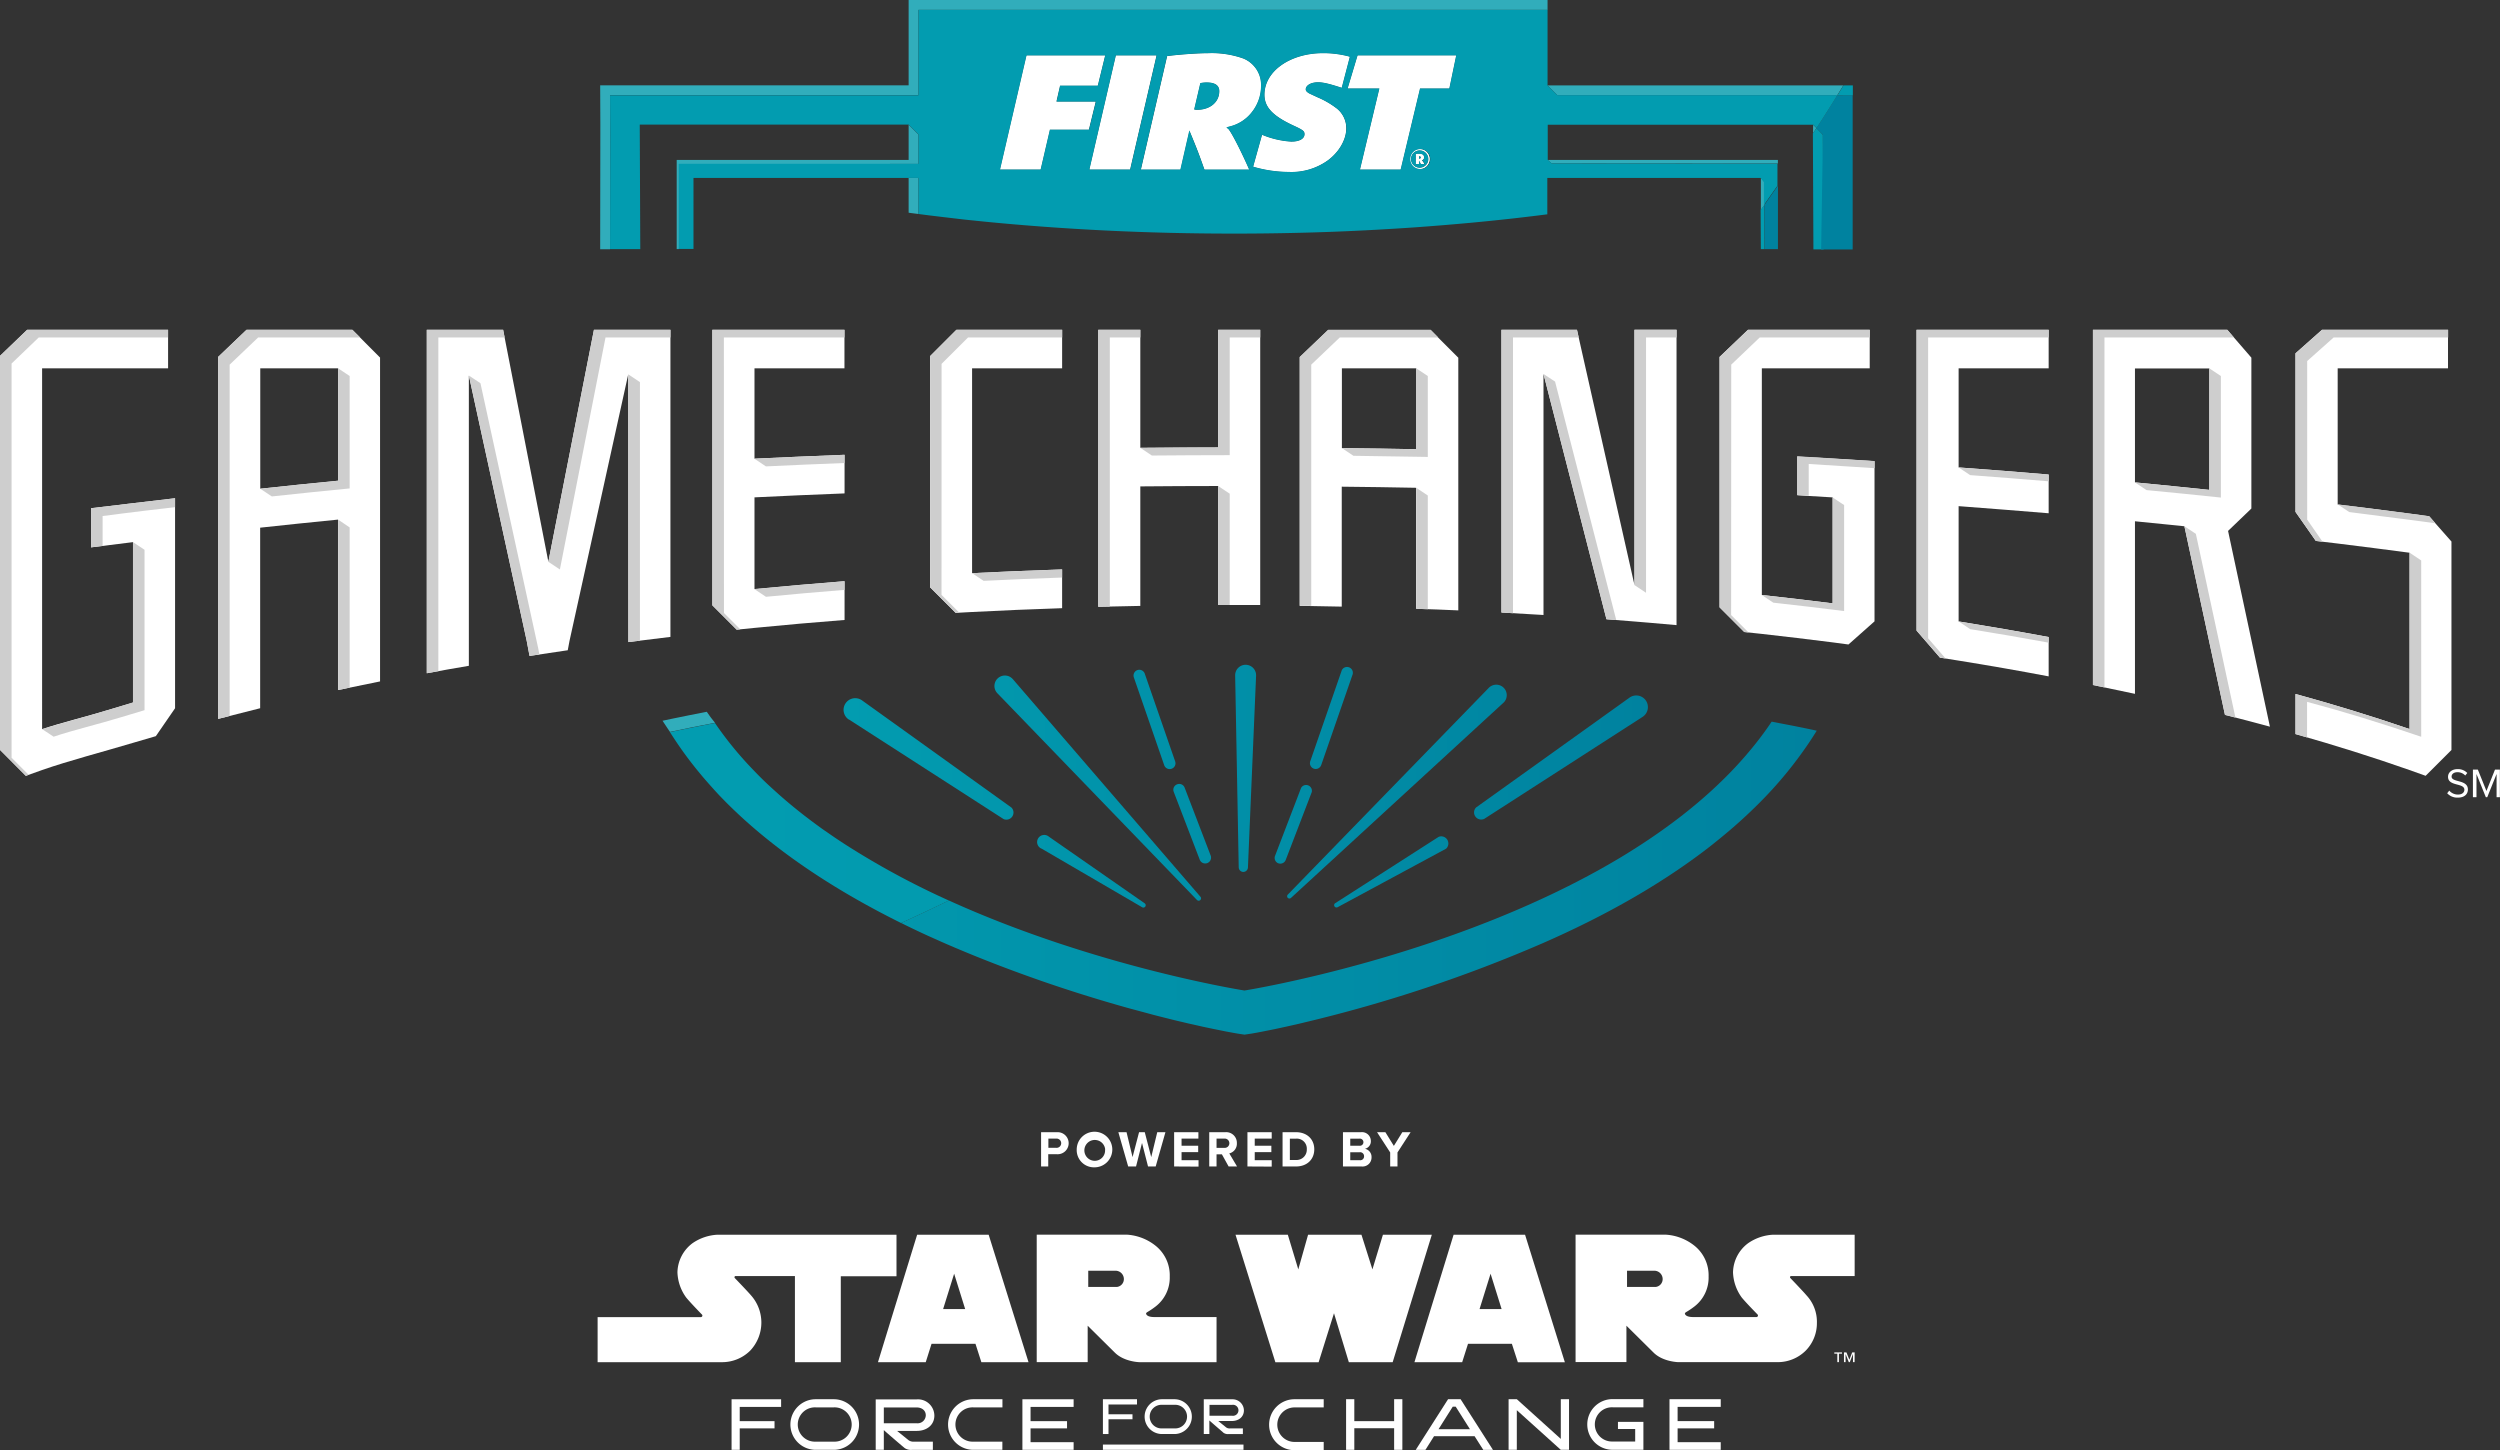 <svg xmlns="http://www.w3.org/2000/svg" xmlns:xlink="http://www.w3.org/1999/xlink" viewBox="0 0 702.46 407.48"><rect x="0" y="0" width="702.46" height="407.48" fill="#333333" stroke="none"/><defs><style>.cls-1{fill:#fff;}.cls-2{fill:#cecece;}.cls-3{fill:url(#radial-gradient);}.cls-4{fill:url(#radial-gradient-2);}.cls-5{fill:url(#radial-gradient-3);}.cls-6{fill:url(#radial-gradient-4);}.cls-7{fill:url(#radial-gradient-6);}.cls-8{fill:url(#radial-gradient-7);}.cls-9{fill:url(#radial-gradient-8);}.cls-10{fill:url(#radial-gradient-9);}.cls-11{fill:url(#radial-gradient-10);}.cls-12{fill:url(#radial-gradient-11);}.cls-13{fill:url(#radial-gradient-12);}.cls-14{fill:url(#radial-gradient-13);}.cls-15{fill:url(#linear-gradient);}.cls-16{fill:url(#linear-gradient-2);}.cls-17{fill:url(#linear-gradient-3);}.cls-18{fill:url(#linear-gradient-4);}.cls-19{fill:url(#linear-gradient-5);}.cls-20{fill:url(#linear-gradient-6);}.cls-21{fill:url(#linear-gradient-7);}.cls-22{fill:url(#linear-gradient-8);}.cls-23{fill:url(#linear-gradient-9);}.cls-24{fill:url(#linear-gradient-10);}.cls-25{fill:url(#linear-gradient-11);}.cls-26{fill:url(#linear-gradient-12);}.cls-27{fill:url(#linear-gradient-13);}.cls-28{fill:url(#radial-gradient-14);}.cls-29{fill:url(#radial-gradient-15);}.cls-30{fill:#31adbb;}.cls-31{fill:#029cb0;}.cls-32{fill:url(#linear-gradient-14);}.cls-33{fill:#00829f;}</style><radialGradient id="radial-gradient" cx="245.09" cy="12.78" r="0.01" gradientTransform="translate(332.92 22.67) scale(0.72 0.97)" gradientUnits="userSpaceOnUse"><stop offset="0" stop-color="#fff" stop-opacity="0.05"/><stop offset="1" stop-color="#fff"/></radialGradient><radialGradient id="radial-gradient-2" cx="245.08" cy="12.77" r="0" xlink:href="#radial-gradient"/><radialGradient id="radial-gradient-3" cx="555.03" cy="12.78" r="0.01" gradientTransform="translate(-28.42 22.67) scale(0.97)" xlink:href="#radial-gradient"/><radialGradient id="radial-gradient-4" cx="245.1" cy="12.78" r="0" xlink:href="#radial-gradient"/><radialGradient id="radial-gradient-6" cx="31.33" cy="-346.3" r="650.23" gradientTransform="translate(-28.42 22.67) scale(0.97)" xlink:href="#radial-gradient"/><radialGradient id="radial-gradient-7" cx="31.37" cy="-346.3" r="645.85" gradientTransform="translate(-28.42 22.67) scale(0.97)" xlink:href="#radial-gradient"/><radialGradient id="radial-gradient-8" cx="-459.44" cy="-346.25" r="753.31" xlink:href="#radial-gradient"/><radialGradient id="radial-gradient-9" cx="31.31" cy="-346.3" r="624.8" gradientTransform="translate(-28.42 22.67) scale(0.97)" xlink:href="#radial-gradient"/><radialGradient id="radial-gradient-10" cx="-459.44" cy="-346.29" r="753.32" xlink:href="#radial-gradient"/><radialGradient id="radial-gradient-11" cx="-459.75" cy="-346.45" r="753.72" xlink:href="#radial-gradient"/><radialGradient id="radial-gradient-12" cx="31.41" cy="-346.21" r="631.5" gradientTransform="translate(-28.42 22.67) scale(0.97)" xlink:href="#radial-gradient"/><radialGradient id="radial-gradient-13" cx="231.36" cy="24.03" r="0.01" xlink:href="#radial-gradient"/><linearGradient id="linear-gradient" x1="188.25" y1="246.75" x2="510.47" y2="246.75" gradientUnits="userSpaceOnUse"><stop offset="0" stop-color="#029cb0"/><stop offset="1" stop-color="#00829f"/></linearGradient><linearGradient id="linear-gradient-2" x1="188.25" y1="203.17" x2="510.47" y2="203.17" xlink:href="#linear-gradient"/><linearGradient id="linear-gradient-3" x1="237.03" y1="244.91" x2="462.96" y2="244.91" xlink:href="#linear-gradient"/><linearGradient id="linear-gradient-4" x1="237.03" y1="202.13" x2="462.96" y2="202.13" xlink:href="#linear-gradient"/><linearGradient id="linear-gradient-5" x1="237.03" y1="215.9" x2="462.96" y2="215.9" xlink:href="#linear-gradient"/><linearGradient id="linear-gradient-6" x1="237.03" y1="201.68" x2="462.96" y2="201.68" xlink:href="#linear-gradient"/><linearGradient id="linear-gradient-7" x1="237.03" y1="231.47" x2="462.96" y2="231.47" xlink:href="#linear-gradient"/><linearGradient id="linear-gradient-8" x1="237.03" y1="222.44" x2="462.96" y2="222.44" xlink:href="#linear-gradient"/><linearGradient id="linear-gradient-9" x1="237.03" y1="244.92" x2="462.96" y2="244.92" xlink:href="#linear-gradient"/><linearGradient id="linear-gradient-10" x1="237.03" y1="231.47" x2="462.96" y2="231.47" xlink:href="#linear-gradient"/><linearGradient id="linear-gradient-11" x1="237.03" y1="213.28" x2="462.96" y2="213.28" xlink:href="#linear-gradient"/><linearGradient id="linear-gradient-12" x1="237.03" y1="221.47" x2="462.96" y2="221.47" xlink:href="#linear-gradient"/><linearGradient id="linear-gradient-13" x1="237.03" y1="212.96" x2="462.96" y2="212.96" xlink:href="#linear-gradient"/><radialGradient id="radial-gradient-14" cx="-200.21" cy="189.65" r="0" xlink:href="#radial-gradient"/><radialGradient id="radial-gradient-15" cx="-183.3" cy="186.26" r="0.01" xlink:href="#radial-gradient"/><linearGradient id="linear-gradient-14" x1="188.25" y1="231.25" x2="1868.32" y2="231.25" xlink:href="#linear-gradient"/></defs><g id="Layer_2" data-name="Layer 2"><g id="Layer_1-2" data-name="Layer 1"><path class="cls-1" d="M687.62,222.89l.58-.75a3.19,3.19,0,0,0,2.42,1.12c1.38,0,1.83-.75,1.83-1.35,0-2-4.59-.88-4.59-3.64,0-1.28,1.14-2.16,2.67-2.16a3.62,3.62,0,0,1,2.74,1.09l-.58.71a2.92,2.92,0,0,0-2.24-.93c-.92,0-1.59.5-1.59,1.23,0,1.74,4.58.74,4.58,3.63,0,1.12-.76,2.28-2.85,2.28A3.83,3.83,0,0,1,687.62,222.89Z"/><path class="cls-1" d="M701.5,224v-6.52L698.88,224h-.4l-2.63-6.52V224h-1v-7.75h1.39l2.41,6,2.4-6h1.38V224Z"/><path class="cls-1" d="M176.56,180.41q5.87-.75,11.82-1.45V92.66H166.89l-12.81,65.19L141.37,92.66H119.92v96.51q5.86-1.08,11.82-2.09V105.52L148,180.09l.79,4.22q5.32-.83,10.74-1.6l.49-2.61,16.5-74.9Z"/><path class="cls-1" d="M237.28,103.49V92.66H200.16v77.43l6.84,6.84,5-.5q12.51-1.23,25.31-2.23V163.31q-12.78,1-25.31,2.21V139.75q12.59-.62,25.31-1.11V127.79q-12.71.49-25.31,1.09V103.49Z"/><path class="cls-1" d="M69.28,92.66l-8,7.64V202q5.82-1.51,11.82-3V148.27c7.32-.79,14.43-1.54,21.87-2.27v47.89q5.85-1.24,11.82-2.42v-91L99,92.66ZM95,135.07c-7.43.72-14.54,1.47-21.87,2.25V103.49H95Z"/><path class="cls-1" d="M25.58,142.8v11q5.87-.75,11.79-1.47v45.07c-2.35.7-4.7,1.4-7,2.11-5.69,1.75-13.18,3.54-18.54,5.37V103.49h35.4V92.66H7.64L0,100v3.51H0V210.7L7.26,218c1.51-.54,3-1.09,4.56-1.63,7.54-2.64,17.38-5.19,25.55-7.64q3.18-.94,6.42-1.88l5.4-7.84V140l-11.82,1.39Z"/><path class="cls-1" d="M298.44,103.49V92.66h-29.7l-7.42,7.42V165l7.21,7.21c1.54-.08,3.07-.18,4.61-.25q12.54-.65,25.3-1.07V160q-12.72.41-25.3,1.05V103.49Z"/><path class="cls-1" d="M682.57,145.08c-1.84-.25-3.66-.51-5.5-.75q-10-1.34-20.22-2.57V103.49h31V92.66H652.46L645,99.28v44.56l5.71,8.15,6.11.73q10.2,1.26,20.22,2.59v49.55q-8-2.75-16.57-5.37Q652.91,197.17,645,195v11.26q16.86,4.78,32,10.1c1.54.54,3,1.09,4.56,1.63l7.26-7.25V152.16Z"/><path class="cls-1" d="M538.52,92.66v84.52l6.58,7.61,5.24.83q12.92,2.08,25.3,4.43V179q-12.43-2.33-25.3-4.39V142.22c8.49.64,16.94,1.31,25.3,2V133.34c-8.37-.72-16.82-1.39-25.3-2V103.49h25.3V92.66H538.52Z"/><path class="cls-1" d="M308.59,92.66V170.5q5.9-.15,11.82-.25V136.67q10.9-.1,21.87-.11V170h3.15c2.9,0,5.79,0,8.67,0V92.66H342.28v33.06q-11,0-21.87.11V92.66Z"/><path class="cls-1" d="M505,128.28v10.88c3.33.2,6.64.39,9.95.6v29.77q-9.85-1.25-19.9-2.35V103.49h30.31V92.66H491.17l-8,7.64v70.35l6.94,6.94,4.88.52q10.07,1.13,19.9,2.38l4.5.6,7.32-6.5v-45q-5.9-.39-11.82-.75C511.61,128.67,508.3,128.48,505,128.28Z"/><path class="cls-1" d="M632.6,142.89V100.5l-6.78-7.84H588.08v99.82q6,1.22,11.81,2.48V146.47c4.66.46,9.28.92,13.89,1.4l11.4,53q6.42,1.62,12.63,3.31l-11.76-55Zm-11.82-5.24q-10.37-1.1-20.89-2.11v-32h20.89Z"/><path class="cls-1" d="M409.76,171.51v-71l-7.8-7.8H373.2l-8,7.64v69.88q5.92.09,11.81.22V136.75q10.49.1,20.89.31v34Q403.88,171.24,409.76,171.51Zm-32.71-45.6V103.49h20.89v22.73Q387.53,126,377.05,125.91Z"/><path class="cls-1" d="M433.7,105.09,451.39,174c2.63.2,5.26.41,7.87.63l4.44.37,7.38.65v-83H459.26v71.73L443.1,92.66H421.88v79.45c4,.22,7.9.44,11.82.69Z"/><polygon class="cls-2" points="170.14 94.83 188.38 94.83 188.38 92.66 166.89 92.66 154.08 157.85 157.32 160.01 170.14 94.83"/><path class="cls-2" d="M141.79,94.83l-.42-2.17H119.92v96.51l3.25-.58V94.83Z"/><path class="cls-2" d="M135,107.68l-3.25-2.16L148,180.09l.79,4.22,2.76-.41-.3-1.64Z"/><path class="cls-2" d="M176.56,105.2v75.21l3.25-.4V107.37Z"/><path class="cls-2" d="M237.28,165.75v-2.44c-7.42.58-18,1.52-25.31,2.21l3.25,2.17Q226.15,166.63,237.28,165.75Z"/><path class="cls-2" d="M203.4,94.83h33.88V92.66H200.16v77.43l6.84,6.84,1-.1-4.58-4.58Z"/><path class="cls-2" d="M237.28,130.1v-2.31c-7.38.28-18,.75-25.31,1.09l3.25,2.17Q226.2,130.52,237.28,130.1Z"/><path class="cls-2" d="M72.53,94.83h28.66L99,92.66H69.28l-8,7.64V202l3.25-.83V102.46Z"/><path class="cls-2" d="M95,135.07c-6.32.61-15.67,1.59-21.87,2.25l3.25,2.17c7.33-.79,14.44-1.53,21.87-2.25V105.66L95,103.49Z"/><path class="cls-2" d="M95,146v47.89l3.25-.68v-45Z"/><path class="cls-2" d="M40.62,143.51c2.85-.35,5.71-.68,8.57-1V140l-11.82,1.39L25.58,142.8v11l3.25-.4V145C32.75,144.47,36.67,144,40.62,143.51Z"/><path class="cls-2" d="M33.61,201.65c2.31-.71,4.66-1.41,7-2.1V154.48l-3.25-2.17v45.07c-2.35.7-4.7,1.4-7,2.11-4.62,1.42-13.65,3.89-18.54,5.37L15.07,207C20.43,205.19,27.92,203.4,33.61,201.65Z"/><path class="cls-2" d="M3.25,148.1V102.15l8.17-7.84-.54.52H47.22V92.66H7.64L0,100V210.7L7.26,218l.79-.28-4.8-4.81Z"/><path class="cls-2" d="M264.57,102.24,272,94.83h26.46V92.66h-29.7l-7.42,7.42V165l7.21,7.21,1-.06-5-5Z"/><path class="cls-2" d="M298.44,162.28V160c-7.39.24-18,.69-25.3,1.05l3.25,2.16Q287.34,162.66,298.44,162.28Z"/><path class="cls-2" d="M648.28,101.45l7.43-6.62H687.9V92.66H652.46L645,99.28v44.56l5.71,8.15,1.89.23L648.28,146Z"/><path class="cls-2" d="M680.32,146.49l4,.55-1.75-2c-1.84-.25-3.66-.51-5.5-.75-5.62-.75-14.53-1.87-20.22-2.57l3.25,2.16Q670.29,145.17,680.32,146.49Z"/><path class="cls-2" d="M663.75,201.65q8.54,2.63,16.57,5.37V157.48l-3.25-2.17v49.55q-8-2.75-16.57-5.37Q652.91,197.17,645,195v11.26c1.1.31,2.17.63,3.25.95v-10Q656.16,199.32,663.75,201.65Z"/><path class="cls-2" d="M575.64,135.24v-1.9c-7.3-.63-17.91-1.46-25.3-2l3.24,2.16Q564.68,134.32,575.64,135.24Z"/><path class="cls-2" d="M541.77,94.83h33.87V92.66H538.52v84.52l6.58,7.61,1.59.25-4.92-5.69Z"/><path class="cls-2" d="M575.64,180.58V179c-7.24-1.35-17.85-3.17-25.3-4.39l3.24,2.17Q564.78,178.57,575.64,180.58Z"/><path class="cls-2" d="M345.53,127.89V94.83h8.57V92.66H342.28v33.06c-6.22,0-15.67.07-21.87.11l3.25,2.17Q334.57,127.9,345.53,127.89Z"/><path class="cls-2" d="M342.28,136.56V170h3.25V138.72Z"/><path class="cls-2" d="M320.41,94.83V92.66H308.59V170.5l3.25-.07V94.83Z"/><path class="cls-2" d="M518.17,171.7V141.92l-3.25-2.16v29.77c-5.5-.69-14.31-1.72-19.9-2.35l3.25,2.16Q508.3,170.45,518.17,171.7Z"/><path class="cls-2" d="M518.17,131l8.57.55v-2q-5.9-.39-11.82-.75c-3.31-.21-6.62-.4-9.95-.6v10.88l3.25.2v-8.91Z"/><path class="cls-2" d="M486.45,102.46l8-7.63h30.91V92.66H491.17l-8,7.64v70.35l6.94,6.94,1.21.13-4.9-4.9Z"/><path class="cls-2" d="M620.78,137.65c-5.84-.62-15-1.53-20.89-2.11l3.25,2.17q10.51,1,20.89,2.1V105.66l-3.25-2.17Z"/><path class="cls-2" d="M613.78,147.87l11.4,53,2.94.76L617,150Z"/><path class="cls-2" d="M593.1,94.83h34.59l-1.87-2.17H588.08v99.82l3.24.67V94.83Z"/><path class="cls-2" d="M397.94,137.06v34l3.25.13V139.23Z"/><path class="cls-2" d="M376.45,94.83h27.68L402,92.66H373.2l-8,7.64v69.88l3.24.06V102.46Z"/><path class="cls-2" d="M397.94,126.22c-5.86-.11-15-.24-20.89-.31l3.25,2.16q10.47.12,20.89.32V105.66l-3.25-2.17Z"/><path class="cls-2" d="M433.7,105.09,451.39,174l2.75.22-17.19-67Z"/><polygon class="cls-2" points="462.51 94.83 471.08 94.83 471.08 92.66 459.26 92.66 459.26 164.4 462.51 166.56 462.51 94.83"/><path class="cls-2" d="M443.59,94.83l-.49-2.17H421.88v79.45l3.25.19V94.83Z"/><polygon class="cls-3" points="509.46 35.06 509.45 35.05 509.45 35.05 509.45 35.05 509.46 35.06 509.46 35.06"/><polygon class="cls-4" points="509.45 35.05 509.45 35.05 509.45 35.05 509.45 35.05"/><polygon class="cls-5" points="509.46 35.05 509.46 35.06 509.45 35.05 509.46 35.05"/><polygon class="cls-6" points="509.46 35.05 509.46 35.05 509.46 35.05 509.46 35.05"/><polygon class="cls-4" points="509.45 35.05 509.45 35.05 509.45 35.05 509.45 35.05"/><polygon class="cls-1" points="297.85 24.07 296.81 28.55 307.86 28.55 305.93 36.43 295.02 36.43 292.4 47.64 280.98 47.64 288.42 15.56 310.53 15.56 308.45 24.07 297.85 24.07"/><polygon class="cls-7" points="297.85 24.07 296.81 28.55 307.86 28.55 305.93 36.43 295.02 36.43 292.4 47.64 280.98 47.64 288.42 15.56 310.53 15.56 308.45 24.07 297.85 24.07"/><polygon class="cls-1" points="324.96 15.56 317.52 47.64 306.1 47.64 313.54 15.56 324.96 15.56"/><polygon class="cls-8" points="324.96 15.56 317.52 47.64 306.1 47.64 313.54 15.56 324.96 15.56"/><path class="cls-1" d="M351.46,31.87A11.94,11.94,0,0,0,354.35,24a8,8,0,0,0-5-7.55,26.51,26.51,0,0,0-9.9-1.49c-2.52,0-7.08.29-10.74.72l-.74.09-7.38,31.89h11.1l2.52-11c2.15,5.19,2.62,6.39,4.24,11H351c-2.25-5.14-4.92-10.34-5.81-11.35a7.31,7.31,0,0,0-.58-.48l.73-.24A11.22,11.22,0,0,0,351.46,31.87Zm-15.08-1a4.3,4.3,0,0,1-.84-.1l1.73-7.41a8,8,0,0,1,1.78-.19c2.36,0,3.56.82,3.56,2.45C342.61,28.69,340,30.86,336.38,30.86Z"/><path class="cls-9" d="M351.46,31.87A11.94,11.94,0,0,0,354.35,24a8,8,0,0,0-5-7.55,26.51,26.51,0,0,0-9.9-1.49c-2.52,0-7.08.29-10.74.72l-.74.09-7.38,31.89h11.1l2.52-11c2.15,5.19,2.62,6.39,4.24,11H351c-2.25-5.14-4.92-10.34-5.81-11.35a7.31,7.31,0,0,0-.58-.48l.73-.24A11.22,11.22,0,0,0,351.46,31.87Zm-15.08-1a4.3,4.3,0,0,1-.84-.1l1.73-7.41a8,8,0,0,1,1.78-.19c2.36,0,3.56.82,3.56,2.45C342.61,28.69,340,30.86,336.38,30.86Z"/><polygon class="cls-1" points="409.17 15.56 407.23 24.85 399.01 24.85 393.56 47.64 382.14 47.64 387.59 24.85 378.67 24.85 381.46 15.56 409.17 15.56"/><polygon class="cls-10" points="409.17 15.56 407.23 24.85 399.01 24.85 393.56 47.64 382.14 47.64 387.59 24.85 378.67 24.85 381.46 15.56 409.17 15.56"/><path class="cls-1" d="M399.57,45h0a.76.76,0,0,0,.54-.8c0-.67-.45-1-1.36-1l-.52,0-.44.05V46.1h.89v-1c.27.45.33.56.55,1h1a7.5,7.5,0,0,0-.69-1A.1.1,0,0,0,399.57,45Zm-.74-.43h-.11v-.66h.12c.25,0,.38.12.38.34S399.08,44.6,398.83,44.6Z"/><path class="cls-11" d="M399.57,45h0a.76.76,0,0,0,.54-.8c0-.67-.45-1-1.36-1l-.52,0-.44.05V46.1h.89v-1c.27.45.33.56.55,1h1a7.5,7.5,0,0,0-.69-1A.1.1,0,0,0,399.57,45Zm-.74-.43h-.11v-.66h.12c.25,0,.38.12.38.34S399.08,44.6,398.83,44.6Z"/><path class="cls-1" d="M398.9,41.91a2.79,2.79,0,1,0,2.79,2.78A2.76,2.76,0,0,0,398.9,41.91Zm0,5.22a2.44,2.44,0,0,1,0-4.88,2.44,2.44,0,1,1,0,4.88Z"/><path class="cls-12" d="M398.9,41.91a2.79,2.79,0,1,0,2.79,2.78A2.76,2.76,0,0,0,398.9,41.91Zm0,5.22a2.44,2.44,0,0,1,0-4.88,2.44,2.44,0,1,1,0,4.88Z"/><path class="cls-1" d="M378.25,36.1c0,3.22-2.09,6.78-5.34,9.09a17.57,17.57,0,0,1-10.79,3.12,36,36,0,0,1-10-1.48l2.5-8.95h0a25.35,25.35,0,0,0,8.22,1.92c2.31,0,3.72-.82,3.72-2.11,0-.87-.47-1.21-3.19-2.46-5.77-2.69-8.07-5.14-8.07-8.61,0-6.59,7.18-11.68,16.5-11.68a28.31,28.31,0,0,1,7.48,1L377,24.66c-3.39-1.11-5.17-1.55-6.66-1.55-2,0-3.46.87-3.46,2,0,.44.37.82,1.1,1.21l2.26,1.05a24.18,24.18,0,0,1,5.44,3.18A7.09,7.09,0,0,1,378.25,36.1Z"/><path class="cls-13" d="M378.25,36.1c0,3.22-2.09,6.78-5.34,9.09a17.57,17.57,0,0,1-10.79,3.12,36,36,0,0,1-10-1.48l2.5-8.95h0a25.35,25.35,0,0,0,8.22,1.92c2.31,0,3.72-.82,3.72-2.11,0-.87-.47-1.21-3.19-2.46-5.77-2.69-8.07-5.14-8.07-8.61,0-6.59,7.18-11.68,16.5-11.68a28.31,28.31,0,0,1,7.48,1L377,24.66c-3.39-1.11-5.17-1.55-6.66-1.55-2,0-3.46.87-3.46,2,0,.44.37.82,1.1,1.21l2.26,1.05a24.18,24.18,0,0,1,5.44,3.18A7.09,7.09,0,0,1,378.25,36.1Z"/><polygon class="cls-14" points="499.56 45.96 499.56 45.96 499.56 45.96 499.56 45.95 499.56 45.96"/><path class="cls-15" d="M501,203.39l-3.19-.62q-1.83,2.74-3.86,5.35a109.45,109.45,0,0,1-8.83,10q-2.38,2.38-4.9,4.66-3.8,3.41-7.86,6.56-2.72,2.1-5.54,4.1c-3.76,2.67-7.65,5.19-11.62,7.58-46.73,28-105.52,37.3-105.52,37.3h0s-41.81-6.56-83.07-25.3q-6.66,3.24-13.42,6.32c2.43,1.2,4.89,2.38,7.42,3.54q2.36,1.06,4.75,2.12,6,2.61,11.87,4.92t11.46,4.31q3.74,1.35,7.34,2.56c7.53,2.54,14.56,4.66,20.88,6.43q3.72,1,7.08,1.91l1.63.42,3.42.86,1.39.34,3.5.83,1,.22,3.1.7c2.64.57,4.82,1,6.45,1.33l2.61.48.75.13,1.86.28,1.85-.28c.33-.05,1.93-.32,4.58-.86l1.41-.28c1.5-.31,3.26-.69,5.25-1.14,1.32-.29,2.75-.62,4.27-1A400.89,400.89,0,0,0,433.53,265c17.54-7.68,32.7-16.35,45.29-25.88,1.66-1.26,3.26-2.54,4.83-3.83a140.78,140.78,0,0,0,10.72-9.7,113.48,113.48,0,0,0,14.43-17.65c.58-.87,1.13-1.75,1.67-2.63C507.36,204.63,504.2,204,501,203.39Z"/><path class="cls-16" d="M200.88,203.17h0Z"/><path class="cls-17" d="M321.81,254.73a.66.66,0,0,0-.17-.91l-26.79-18.64-.13-.09a2,2,0,1,0-2,3.39l28.2,16.44A.66.66,0,0,0,321.81,254.73Z"/><path class="cls-18" d="M319.6,188.28a1.63,1.63,0,0,0-1,2.08L327.12,215a1.62,1.62,0,0,0,1.54,1.1,1.7,1.7,0,0,0,.54-.09,1.62,1.62,0,0,0,1-2.08l-8.53-24.61A1.63,1.63,0,0,0,319.6,188.28Z"/><path class="cls-19" d="M349.29,245a1.31,1.31,0,0,0,1.36-1.25l2.29-53.89v-.18a2.94,2.94,0,0,0-5.88.11l1,53.93A1.32,1.32,0,0,0,349.29,245Z"/><path class="cls-20" d="M377,188.39l-8.84,25.51a1.64,1.64,0,0,0,1,2.08,1.69,1.69,0,0,0,.53.09,1.64,1.64,0,0,0,1.55-1.1l8.84-25.51a1.64,1.64,0,0,0-3.09-1.07Z"/><path class="cls-21" d="M359.15,242.56a1.7,1.7,0,0,0,.58.11,1.62,1.62,0,0,0,1.52-1l7.34-19.12a1.63,1.63,0,0,0-3-1.17l-7.33,19.12A1.62,1.62,0,0,0,359.15,242.56Z"/><path class="cls-22" d="M422.54,197.38a2.94,2.94,0,0,0-4.22-4.1l-56.48,58.1a.66.66,0,0,0,0,.9.67.67,0,0,0,.93,0l59.67-54.82Z"/><path class="cls-23" d="M404.24,235.14l-29.1,18.66a.66.66,0,0,0,.67,1.13l30.42-16.41.13-.08a2,2,0,0,0-2.12-3.3Z"/><path class="cls-24" d="M330.74,220.39a1.62,1.62,0,0,0-.94,2.11l7.33,19.12a1.64,1.64,0,0,0,1.53,1,1.7,1.7,0,0,0,.58-.11,1.64,1.64,0,0,0,.94-2.11l-7.33-19.12A1.62,1.62,0,0,0,330.74,220.39Z"/><path class="cls-25" d="M238.53,202.16l43.48,28a2,2,0,0,0,2.2-3.24l-42-30.13-.14-.09a3.27,3.27,0,0,0-3.54,5.5Z"/><path class="cls-26" d="M284.54,190.78a2.94,2.94,0,1,0-4.23,4.08l56,58a.65.65,0,0,0,1-.88L284.65,190.9Z"/><path class="cls-27" d="M417,230.12l44.43-28.62.14-.09a3.27,3.27,0,1,0-3.81-5.31l-43,30.78a2,2,0,0,0,2.21,3.24Z"/><polygon class="cls-28" points="188.71 206.45 188.71 206.45 188.71 206.46 188.71 206.45 188.71 206.45"/><path class="cls-29" d="M200.9,203.16h0Z"/><path class="cls-30" d="M255.31,59.77l.89.12,1.87.24V50h-2.76Z"/><polygon class="cls-30" points="490.12 44.93 434.85 44.93 435.96 45.91 499.56 45.96 499.56 45.95 499.56 44.93 490.12 44.93"/><path class="cls-30" d="M494.78,50v5.32h0V59l1-1.39,0-6.46Z"/><path class="cls-30" d="M509.43,37.44c.32-.49.64-1,.95-1.47l-.92-.91Z"/><path class="cls-30" d="M198.59,200c-1.59.3-3.16.61-4.73.93l-4.62.94-3.08.65q.65,1,1.32,2c.41.62.82,1.23,1.25,1.85h0l-.46-.72c4.12-.89,8.38-1.75,12.63-2.56C200.13,202.13,199.31,201.1,198.59,200Z"/><path class="cls-31" d="M510.39,36l-1,1.47.15,32.6h2.86l-.21-32.23Z"/><path class="cls-31" d="M398.84,43.92h-.12v.66h.11c.25,0,.39-.12.39-.34S399.09,43.92,398.84,43.92Z"/><path class="cls-31" d="M339.05,23.16a8,8,0,0,0-1.78.19l-1.73,7.41a4.3,4.3,0,0,0,.84.1c3.67,0,6.23-2.17,6.23-5.25C342.61,24,341.41,23.16,339.05,23.16Z"/><path class="cls-31" d="M398.9,42.25a2.44,2.44,0,1,0,2.45,2.45A2.43,2.43,0,0,0,398.9,42.25Zm.37,3.85c-.22-.4-.28-.51-.55-1v1h-.89V43.27l.44-.05.52,0c.91,0,1.36.36,1.36,1a.76.76,0,0,1-.54.8h0a.1.1,0,0,1,.05.06,7.5,7.5,0,0,1,.69,1Z"/><path class="cls-32" d="M237.91,237.54q-2.92-1.87-5.76-3.87c-1-.66-1.89-1.33-2.81-2q-4.18-3.06-8.1-6.37c-1.74-1.47-3.44-3-5.08-4.51s-3.25-3.13-4.79-4.75a100.68,100.68,0,0,1-10.47-12.87h-.08c-4.25.82-8.45,1.66-12.57,2.55l.46.72h0c1.59,2.48,3.3,4.94,5.14,7.35l.05.06c.6.78,1.21,1.56,1.83,2.33l.2.24c.58.71,1.16,1.42,1.77,2.13l.46.53c.53.61,1.06,1.22,1.6,1.82.29.33.6.65.89,1l1.27,1.38c.71.74,1.44,1.49,2.17,2.23l.1.1c12.5,12.51,29,23.83,49,33.74q6.75-3.07,13.42-6.32A225.53,225.53,0,0,1,237.91,237.54Z"/><path class="cls-33" d="M520.57,26.74l0,8.35,0,35h-8.86l.51-32.23L510.38,36q3-4.57,5.85-9.23Z"/><path class="cls-30" d="M434.84,24l2.77,2.77h78.62c.57-.92,1.15-1.84,1.72-2.77Z"/><path class="cls-31" d="M518,24c-.57.93-1.14,1.85-1.72,2.77h4.34V24Z"/><polygon class="cls-30" points="255.31 44.93 190.14 44.93 190.14 69.99 190.77 69.99 190.77 46.09 255.31 46.07 258.07 46.07 258.07 44.93 258.07 37.81 255.31 35.05 255.31 44.93"/><polygon class="cls-30" points="434.84 0 255.31 0 255.31 23.97 168.64 23.97 168.64 24.02 168.69 35.09 168.64 70.04 171.41 70.04 171.46 37.86 171.41 26.74 258.07 26.74 258.07 2.77 434.84 2.77 434.84 0"/><path class="cls-31" d="M437.61,26.74,434.84,24V2.77H258.07v24H171.41l.05,11.12L171.41,70h8.5l-.15-34.94v-.05h75.55l2.76,2.76v8.26h-2.76l-64.54,0V69.88l-.63.06v0h4.72V50h63.21V60.13l2.55.33.65.08h0c2.76.34,5.56.67,8.37,1l1.76.2,5.49.56c22.07,2.17,45.49,3.34,69.76,3.34q5.85,0,11.61-.09,8.66-.13,17.15-.46c3.77-.15,7.51-.32,11.23-.53s7.4-.43,11-.68q8.22-.59,16.23-1.34,10.67-1,20.9-2.32V50h59.93v0l.93,1.14,0,6.46q1.92-2.72,3.81-5.45V46L436,45.91l-1.11-1h0V35.05h74.62l.92.91q3-4.57,5.85-9.23ZM295,36.43,292.4,47.64H281l7.44-32.08h22.11l-2.08,8.51h-10.6l-1,4.48h11.05l-1.93,7.88ZM306.1,47.64l7.44-32.08H325l-7.44,32.08Zm39.08-11.35c.89,1,3.56,6.21,5.81,11.35H338.42c-1.62-4.57-2.09-5.77-4.24-11l-2.52,11h-11.1l7.38-31.89.74-.09c3.66-.43,8.22-.72,10.74-.72a26.51,26.51,0,0,1,9.9,1.49,8,8,0,0,1,5,7.55,11.94,11.94,0,0,1-2.89,7.89,11.22,11.22,0,0,1-6.13,3.7l-.73.24A7.31,7.31,0,0,1,345.18,36.29Zm27.73,8.9a17.57,17.57,0,0,1-10.79,3.12,36,36,0,0,1-10-1.48l2.5-8.95h0a25.35,25.35,0,0,0,8.22,1.92c2.31,0,3.72-.82,3.72-2.11,0-.87-.47-1.21-3.19-2.46-5.77-2.69-8.07-5.14-8.07-8.61,0-6.59,7.18-11.68,16.5-11.68a28.31,28.31,0,0,1,7.48,1L377,24.66c-3.39-1.11-5.17-1.55-6.66-1.55-2,0-3.46.87-3.46,2,0,.44.37.82,1.1,1.21l2.26,1.05a24.18,24.18,0,0,1,5.44,3.18,7.09,7.09,0,0,1,2.62,5.53C378.25,39.32,376.16,42.88,372.91,45.19Zm26,2.29a2.79,2.79,0,0,1,0-5.57,2.79,2.79,0,1,1,0,5.57Zm8.33-22.63H399l-5.45,22.79H382.14l5.45-22.79h-8.92l2.79-9.29h27.71Z"/><path class="cls-33" d="M495.75,57.6,495.81,70h3.76V52.15Q497.67,54.88,495.75,57.6Z"/><path class="cls-31" d="M494.77,70h1l-.06-12.41-1,1.39Z"/><path class="cls-1" d="M292.53,327.76v-9.63H297a3.1,3.1,0,1,1,0,6.19h-2.46v3.44Zm5.65-6.53a1.3,1.3,0,0,0-1.43-1.3h-2.17v2.59h2.17A1.3,1.3,0,0,0,298.18,321.23Z"/><path class="cls-1" d="M302.54,323a5,5,0,1,1,5,5A4.84,4.84,0,0,1,302.54,323Zm8,0a2.93,2.93,0,1,0-2.92,3.17A2.91,2.91,0,0,0,310.5,323Z"/><path class="cls-1" d="M322.58,327.76l-1.69-6.61-1.68,6.61H317l-2.76-9.63h2.3l1.69,7,1.83-7h1.6l1.82,7,1.69-7h2.3l-2.74,9.63Z"/><path class="cls-1" d="M329.91,327.76v-9.63h6.82v1.8H332v2h4.67v1.8H332V326h4.77v1.8Z"/><path class="cls-1" d="M345.22,327.76l-1.89-3.42h-1.5v3.42h-2.05v-9.63h4.51a3,3,0,0,1,3.25,3.1,2.79,2.79,0,0,1-2.13,2.86l2.18,3.67Zm.21-6.54a1.3,1.3,0,0,0-1.43-1.29h-2.17v2.6H344A1.3,1.3,0,0,0,345.43,321.22Z"/><path class="cls-1" d="M350.51,327.76v-9.63h6.82v1.8h-4.77v2h4.67v1.8h-4.67V326h4.77v1.8Z"/><path class="cls-1" d="M360.38,327.76v-9.63h3.8c3,0,5.11,1.92,5.11,4.81s-2.1,4.82-5.1,4.82Zm6.81-4.82a2.81,2.81,0,0,0-3-3h-1.76v6h1.75A2.89,2.89,0,0,0,367.19,322.94Z"/><path class="cls-1" d="M377.35,327.76v-9.63h5.07a2.49,2.49,0,0,1,2.77,2.45,2.14,2.14,0,0,1-1.66,2.21,2.32,2.32,0,0,1,1.85,2.36,2.53,2.53,0,0,1-2.8,2.61Zm5.75-6.82a1,1,0,0,0-1.13-1H379.4v2H382A1,1,0,0,0,383.1,320.94Zm.18,3.92a1.1,1.1,0,0,0-1.22-1.1H379.4V326h2.66A1.07,1.07,0,0,0,383.28,324.86Z"/><path class="cls-1" d="M390.62,327.76v-3.94l-3.69-5.69h2.34l2.38,3.85,2.38-3.85h2.33l-3.69,5.69v3.94Z"/><path class="cls-1" d="M202.72,382.75h-34.8V370.09h29a.44.44,0,0,0,.44-.43.41.41,0,0,0-.12-.29s-3.17-3.24-4.43-4.78a12.7,12.7,0,0,1-2.46-7.11,10.48,10.48,0,0,1,4.25-8.17,13.53,13.53,0,0,1,6.93-2.37H251.9v11.67H236.25v24.14H223.36v-24.2H206.61a.35.35,0,0,0-.23.34.34.34,0,0,0,.12.26c.65.67,3.74,3.89,4.52,4.82a11.5,11.5,0,0,1-.21,15.52,11.2,11.2,0,0,1-8.09,3.26M265,367.83l3.1-9.94,3.1,9.94Zm12.8-20.89H257.7s-11,35.74-11,35.81h13.42l1.63-5.17h12.34l1.66,5.18H289ZM313.9,361.6h-8.12v-4.54h7.47a2.35,2.35,0,0,1,2.54,2.35,2.21,2.21,0,0,1-1.88,2.19m10.42,8.47c-2.15,0-2.3-.86-2.3-1s.27-.35.27-.35a21.5,21.5,0,0,0,2.46-1.66,10.22,10.22,0,0,0,3.92-8.38,10.63,10.63,0,0,0-3.9-8.58,14.31,14.31,0,0,0-8.15-3.18H291.3v35.81h14.32V372.5l7.62,7.55c2.61,2.61,6.91,2.7,6.91,2.7h21.68V370.07Zm22.83-23.13h14.7l2.94,9.74,2.75-9.74h15l3.08,9.74,2.95-9.74h13.74s-11,35.81-11,35.81H379L374.83,369l-4.32,13.77H358.36Zm68.57,20.89,3.1-9.94,3.1,9.94Zm12.79-20.89H408.44s-11,35.75-11,35.81h13.41l1.64-5.17h12.32l1.68,5.19h13.21ZM465.3,361.6h-8.13v-4.54h7.47a2.35,2.35,0,0,1,2.54,2.35,2.21,2.21,0,0,1-1.88,2.19m37.92-3.05h17.91V346.94h-23a13.49,13.49,0,0,0-6.92,2.37,10.46,10.46,0,0,0-4.26,8.17,12.7,12.7,0,0,0,2.46,7.11c1.26,1.54,4.43,4.75,4.43,4.75a.43.43,0,0,1-.32.73H475.74c-2.16,0-2.31-.86-2.31-1s.27-.35.27-.35a21.5,21.5,0,0,0,2.46-1.66,10.22,10.22,0,0,0,3.93-8.39,10.65,10.65,0,0,0-3.9-8.58,14.3,14.3,0,0,0-8.16-3.17H442.71v35.8H457V372.5l7.62,7.55c2.61,2.6,6.93,2.69,6.93,2.69h27.76a11.13,11.13,0,0,0,8.09-3.26,11,11,0,0,0,3.12-7.79,10.87,10.87,0,0,0-2.91-7.7c-.77-.93-3.87-4.17-4.51-4.84a.32.32,0,0,1-.13-.26.34.34,0,0,1,.23-.34"/><path class="cls-1" d="M521.13,380h-.69l-.8,2.07-.82-2.07h-.69v2.73h.45v-2.28h0l.9,2.28h.28l.9-2.28h0v2.28h.45Zm-3.56,0h-2.16v.36h.85v2.37h.45v-2.37h.86Z"/><path class="cls-1" d="M273.52,395.45h8.15l0-2.29H273.5a7.11,7.11,0,0,0,0,14.22h8.15l0-2.3h-8.15a4.82,4.82,0,1,1,0-9.63Z"/><path class="cls-1" d="M326.55,402.94H330a4.89,4.89,0,0,0,0-9.78h-3.49a4.89,4.89,0,0,0,0,9.78Zm0-8.21h3.49a3.32,3.32,0,1,1,0,6.63h-3.49a3.32,3.32,0,1,1,0-6.63Z"/><path class="cls-1" d="M234.27,393.16H229.2a7.11,7.11,0,0,0,0,14.22h5.07a7.11,7.11,0,0,0,0-14.22Zm0,11.92h-5.07a4.82,4.82,0,1,1,0-9.63h5.07a4.82,4.82,0,1,1,0,9.63Z"/><polygon class="cls-1" points="287.28 407.38 301.67 407.38 301.67 405.23 289.57 405.23 289.57 401.35 299.82 401.35 299.82 399.32 289.57 399.32 289.57 395.32 301.67 395.32 301.67 393.17 287.28 393.17 287.28 407.38"/><polygon class="cls-1" points="311.47 398.79 318.21 398.79 318.21 397.39 311.47 397.39 311.47 394.64 319.48 394.64 319.48 393.16 309.9 393.16 309.9 402.94 311.47 402.94 311.47 398.79"/><polygon class="cls-1" points="205.56 407.38 207.85 407.38 207.85 401.35 217.63 401.35 217.63 399.32 207.85 399.32 207.85 395.32 219.48 395.32 219.48 393.17 205.56 393.17 205.56 407.38"/><path class="cls-1" d="M262.54,397.75a4.61,4.61,0,0,0-4.92-4.55H246.06v14.18h2.28v-5.55c.78.74,5.41,4.7,5.88,5.07a3.19,3.19,0,0,0,2.07.49h5.83v-2.31h-5.18a2.42,2.42,0,0,1-1.62-.39c-.52-.41-3.25-2.63-3.25-2.63h5.55C260.34,402.06,262.54,400.46,262.54,397.75Zm-14.2,2.16v-4.44h9.2c1.43,0,2.59.78,2.59,2.22a2.3,2.3,0,0,1-2.59,2.22Z"/><path class="cls-1" d="M346.24,393.18h-8v9.76h1.57v-3.82c.54.51,3.73,3.24,4,3.49a2.18,2.18,0,0,0,1.42.34h4v-1.59h-3.57a1.63,1.63,0,0,1-1.11-.27c-.36-.28-2.24-1.81-2.24-1.81h3.82c1.87,0,3.39-1.1,3.39-3A3.18,3.18,0,0,0,346.24,393.18Zm-.05,4.62h-6.34v-3.06h6.34a1.55,1.55,0,1,1,0,3.06Z"/><path class="cls-1" d="M356.6,400.32a7.15,7.15,0,0,0,7.13,7.16h8.21v-2.32h-8.19a4.85,4.85,0,1,1,0-9.7h8.19v-2.3h-8.21A7.15,7.15,0,0,0,356.6,400.32Z"/><path class="cls-1" d="M446,400.25a7.11,7.11,0,0,0,7.13,7.12h8.64v-7.85h-7.15v2h4.84v3.52h-6.31a4.81,4.81,0,1,1,0-9.61h8.62v-2.3h-8.64A7.1,7.1,0,0,0,446,400.25Z"/><polygon class="cls-1" points="483.5 395.31 483.5 393.15 469.1 393.15 469.1 407.38 483.5 407.38 483.5 405.23 471.38 405.23 471.38 401.35 481.65 401.35 481.65 399.31 471.38 399.31 471.38 395.31 483.5 395.31"/><polygon class="cls-1" points="391.73 399.32 380.54 399.32 380.54 393.15 378.23 393.15 378.23 407.38 380.54 407.38 380.54 401.31 391.73 401.31 391.73 407.38 394.04 407.38 394.04 393.15 391.73 393.15 391.73 399.32"/><path class="cls-1" d="M406.88,393.16l-9.08,14.23h2.72l2.43-3.85h11.38l2.45,3.85h2.72l-9.09-14.23Zm-2.68,8.43,4-6.34h.83l4,6.33Z"/><polygon class="cls-1" points="438.56 404.31 426.2 393.15 423.89 393.15 423.89 407.38 426.2 407.38 426.2 396.24 438.56 407.38 440.87 407.38 440.87 393.15 438.56 393.15 438.56 404.31"/><rect class="cls-1" x="309.9" y="405.9" width="39.5" height="1.48"/></g></g></svg>